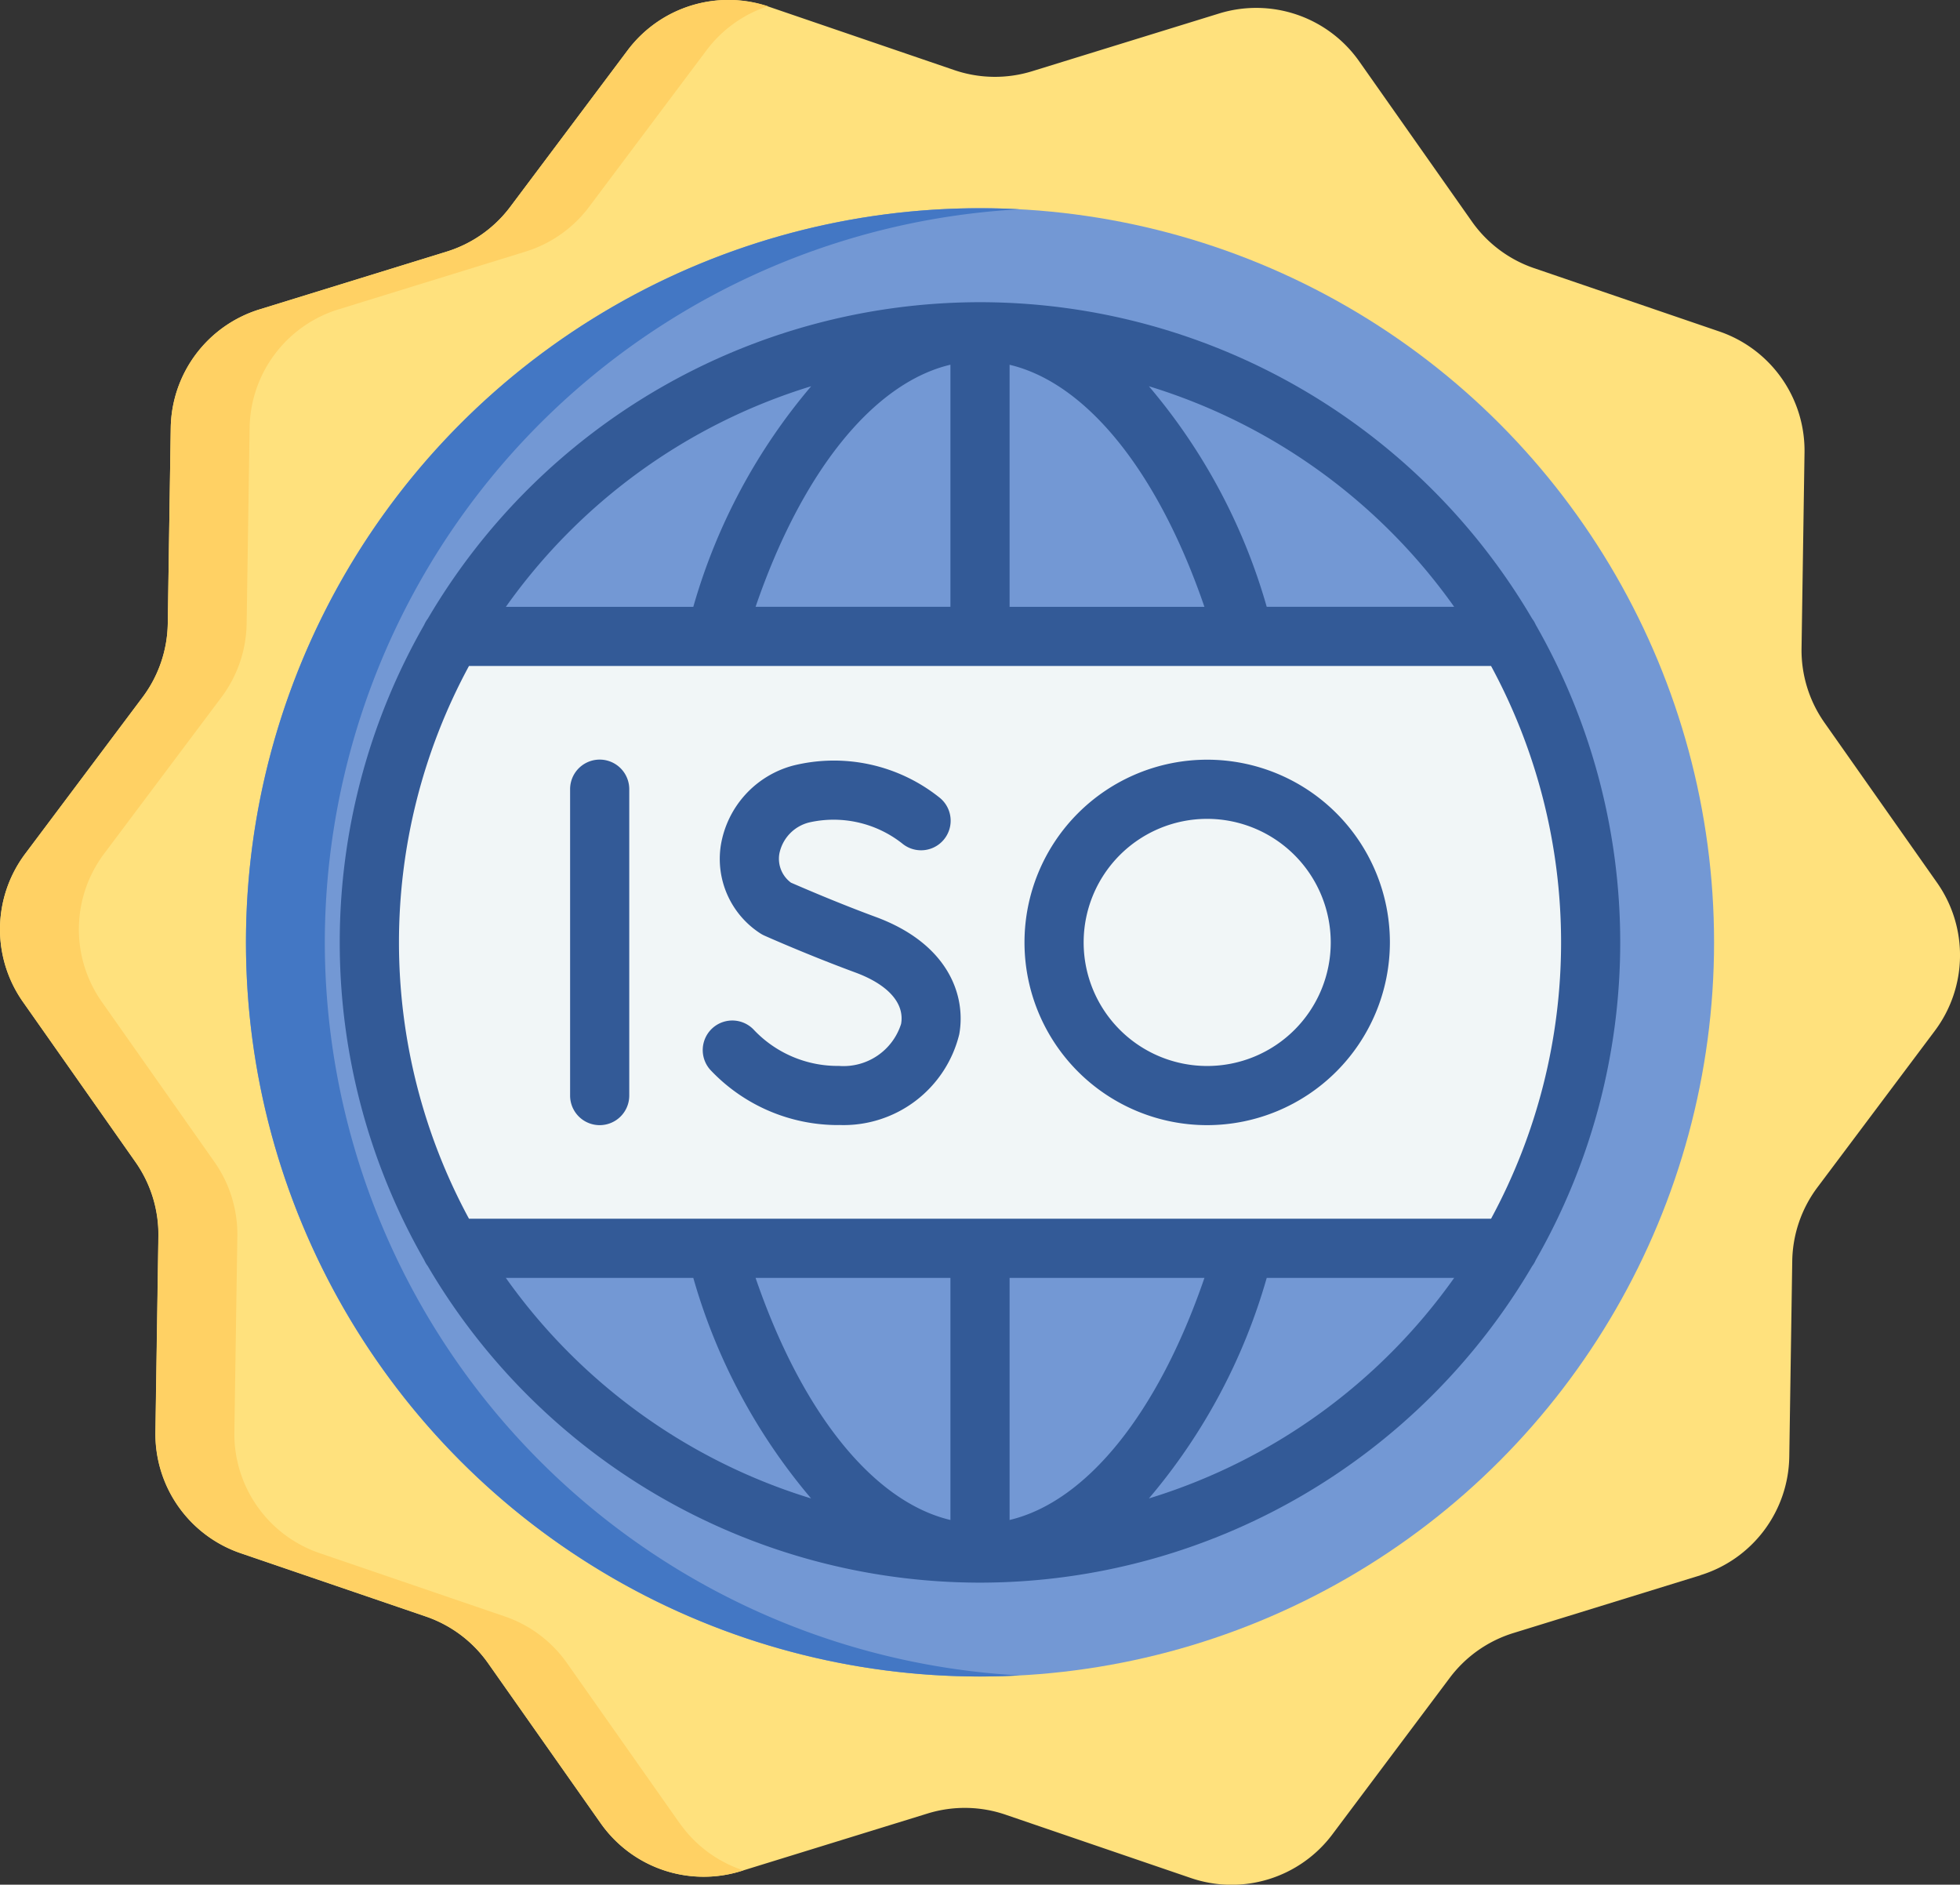 <svg xmlns="http://www.w3.org/2000/svg" width="95.06" height="91.395" viewBox="0 0 95.06 91.395">
  <rect x="0" y="0" width="95.06" height="91.395" fill="#333333" stroke="none"/>
  <g id="_28" data-name="28" transform="translate(0 -9.871)">
    <path id="Trazado_684492" data-name="Trazado 684492" d="M82.47,86.262l-9.069,2.8a6.11,6.11,0,0,0-3.088,2.173l-5.694,7.592a6.109,6.109,0,0,1-6.863,2.115l-8.98-3.069A6.11,6.11,0,0,0,45,97.81l-9.069,2.8a6.109,6.109,0,0,1-6.8-2.323l-5.461-7.761a6.108,6.108,0,0,0-3.021-2.265l-8.98-3.069a6.109,6.109,0,0,1-4.133-5.873l.144-9.489a6.109,6.109,0,0,0-1.112-3.608L1.113,58.455a6.109,6.109,0,0,1,.109-7.181l5.694-7.592a6.109,6.109,0,0,0,1.221-3.573l.144-9.489a6.109,6.109,0,0,1,4.309-5.745l9.069-2.8a6.111,6.111,0,0,0,3.088-2.173l5.694-7.592A6.109,6.109,0,0,1,37.3,10.2l8.98,3.069a6.11,6.11,0,0,0,3.775.057l9.069-2.8a6.109,6.109,0,0,1,6.8,2.323l5.461,7.762a6.108,6.108,0,0,0,3.021,2.265l8.98,3.069a6.109,6.109,0,0,1,4.133,5.873l-.144,9.489a6.109,6.109,0,0,0,1.112,3.608l5.461,7.762a6.109,6.109,0,0,1-.109,7.181l-5.694,7.592a6.109,6.109,0,0,0-1.221,3.573l-.144,9.489a6.11,6.11,0,0,1-4.309,5.745Z" transform="translate(0)" fill="#ffe17d"/>
    <path id="Trazado_684493" data-name="Trazado 684493" d="M32.961,98.284,27.5,90.522a6.108,6.108,0,0,0-3.021-2.265L15.5,85.188a6.109,6.109,0,0,1-4.133-5.873l.144-9.489A6.108,6.108,0,0,0,10.4,66.217L4.938,58.455a6.109,6.109,0,0,1,.109-7.181l5.694-7.592a6.109,6.109,0,0,0,1.221-3.573l.144-9.489a6.109,6.109,0,0,1,4.309-5.745l9.069-2.8a6.111,6.111,0,0,0,3.088-2.173l5.694-7.592a6.1,6.1,0,0,1,2.975-2.136,6.109,6.109,0,0,0-6.8,2.136l-5.694,7.592a6.109,6.109,0,0,1-3.088,2.173l-9.069,2.8a6.109,6.109,0,0,0-4.309,5.745L8.137,40.11a6.109,6.109,0,0,1-1.221,3.573L1.222,51.275a6.109,6.109,0,0,0-.109,7.181l5.461,7.762a6.109,6.109,0,0,1,1.112,3.608l-.144,9.489a6.109,6.109,0,0,0,4.133,5.873l8.98,3.069a6.11,6.11,0,0,1,3.021,2.265l5.461,7.762a6.109,6.109,0,0,0,6.8,2.323l.115-.035a6.1,6.1,0,0,1-3.086-2.287Z" transform="translate(0 -0.001)" fill="#ffd164"/>
    <circle id="Elipse_5380" data-name="Elipse 5380" cx="35.602" cy="35.602" r="35.602" transform="translate(11.928 19.967)" fill="#7398d4"/>
    <path id="Trazado_684494" data-name="Trazado 684494" d="M68.071,99.849A35.647,35.647,0,0,1,101.761,64.3q-.95-.05-1.913-.051a35.6,35.6,0,1,0,0,71.2q.962,0,1.913-.051A35.647,35.647,0,0,1,68.071,99.849Z" transform="translate(-52.318 -44.28)" fill="#4377c4"/>
    <path id="Trazado_684495" data-name="Trazado 684495" d="M151.741,205.76l0,0a29.651,29.651,0,0,0,0-29.67l0,0H100.471l0,0a29.651,29.651,0,0,0,0,29.67l0,0Z" transform="translate(-78.576 -135.354)" fill="#f1f6f7"/>
    <path id="Trazado_684496" data-name="Trazado 684496" d="M146.593,135.512a1.426,1.426,0,0,0,.176-.3,31,31,0,0,0,0-30.8,1.435,1.435,0,0,0-.176-.3,31.067,31.067,0,0,0-26.63-15.346h-.3a31.067,31.067,0,0,0-26.63,15.346,1.427,1.427,0,0,0-.176.3,31,31,0,0,0,0,30.8,1.439,1.439,0,0,0,.176.3,31.067,31.067,0,0,0,26.63,15.346h.3A31.067,31.067,0,0,0,146.593,135.512Zm-3.782-31.975H133.72a28.659,28.659,0,0,0-5.714-10.695A28.3,28.3,0,0,1,142.811,103.537Zm-33.881,0c2.25-6.562,5.717-10.855,9.45-11.74v11.74ZM121.249,91.8c3.733.885,7.2,5.178,9.45,11.74h-9.45Zm-9.626,1.045a28.657,28.657,0,0,0-5.714,10.695H96.818A28.293,28.293,0,0,1,111.623,92.842ZM95.03,106.406h11.891c.035,0,.07,0,.1,0H144.6a28.144,28.144,0,0,1,0,26.805H132.7q-.048,0-.1,0H107.023c-.033,0-.066,0-.1,0H95.03a28.144,28.144,0,0,1,0-26.805Zm13.9,29.674h9.45v11.74C114.647,146.935,111.181,142.643,108.93,136.081Zm12.319,11.74V136.08h9.45C128.448,142.643,124.982,146.935,121.249,147.82Zm-24.431-11.74h9.091a28.659,28.659,0,0,0,5.714,10.695A28.3,28.3,0,0,1,96.818,136.081Zm31.188,10.695a28.657,28.657,0,0,0,5.714-10.695h9.091A28.293,28.293,0,0,1,128.006,146.775Z" transform="translate(-72.284 -64.24)" fill="#335a97"/>
    <g id="Grupo_945235" data-name="Grupo 945235" transform="translate(27.65 46.706)">
      <g id="Grupo_945234" data-name="Grupo 945234">
        <g id="Grupo_945230" data-name="Grupo 945230" transform="translate(0 0.001)">
          <g id="Grupo_945229" data-name="Grupo 945229">
            <path id="Trazado_684497" data-name="Trazado 684497" d="M150.358,226a1.434,1.434,0,0,1-1.434-1.434V209.708a1.434,1.434,0,0,1,2.869,0v14.853A1.434,1.434,0,0,1,150.358,226Z" transform="translate(-148.924 -208.274)" fill="#335a97"/>
          </g>
        </g>
        <g id="Grupo_945232" data-name="Grupo 945232" transform="translate(6.433)">
          <g id="Grupo_945231" data-name="Grupo 945231">
            <path id="Trazado_684498" data-name="Trazado 684498" d="M190.183,225.992a8.509,8.509,0,0,1-6.239-2.673,1.434,1.434,0,1,1,2.126-1.926,5.6,5.6,0,0,0,4.113,1.731,2.928,2.928,0,0,0,3.01-2.037c.178-1-.63-1.907-2.217-2.493-2.291-.845-4.324-1.75-4.409-1.788a1.44,1.44,0,0,1-.2-.108,4.3,4.3,0,0,1-1.919-4.26,4.807,4.807,0,0,1,3.49-3.874,8.2,8.2,0,0,1,7.145,1.569,1.434,1.434,0,0,1-1.841,2.2,5.375,5.375,0,0,0-4.477-1.023,1.95,1.95,0,0,0-1.478,1.534,1.442,1.442,0,0,0,.565,1.393c.464.2,2.221.966,4.114,1.664,3.5,1.292,4.388,3.786,4.048,5.688a5.777,5.777,0,0,1-5.834,4.4Z" transform="translate(-183.573 -208.269)" fill="#335a97"/>
          </g>
        </g>
        <g id="Grupo_945233" data-name="Grupo 945233" transform="translate(22.038 0.001)">
          <path id="Trazado_684499" data-name="Trazado 684499" d="M276.485,226a8.861,8.861,0,1,1,8.861-8.861A8.871,8.871,0,0,1,276.485,226Zm0-14.853a5.992,5.992,0,1,0,5.992,5.992,6,6,0,0,0-5.992-5.992Z" transform="translate(-267.624 -208.274)" fill="#335a97"/>
        </g>
      </g>
    </g>
  </g>
</svg>
